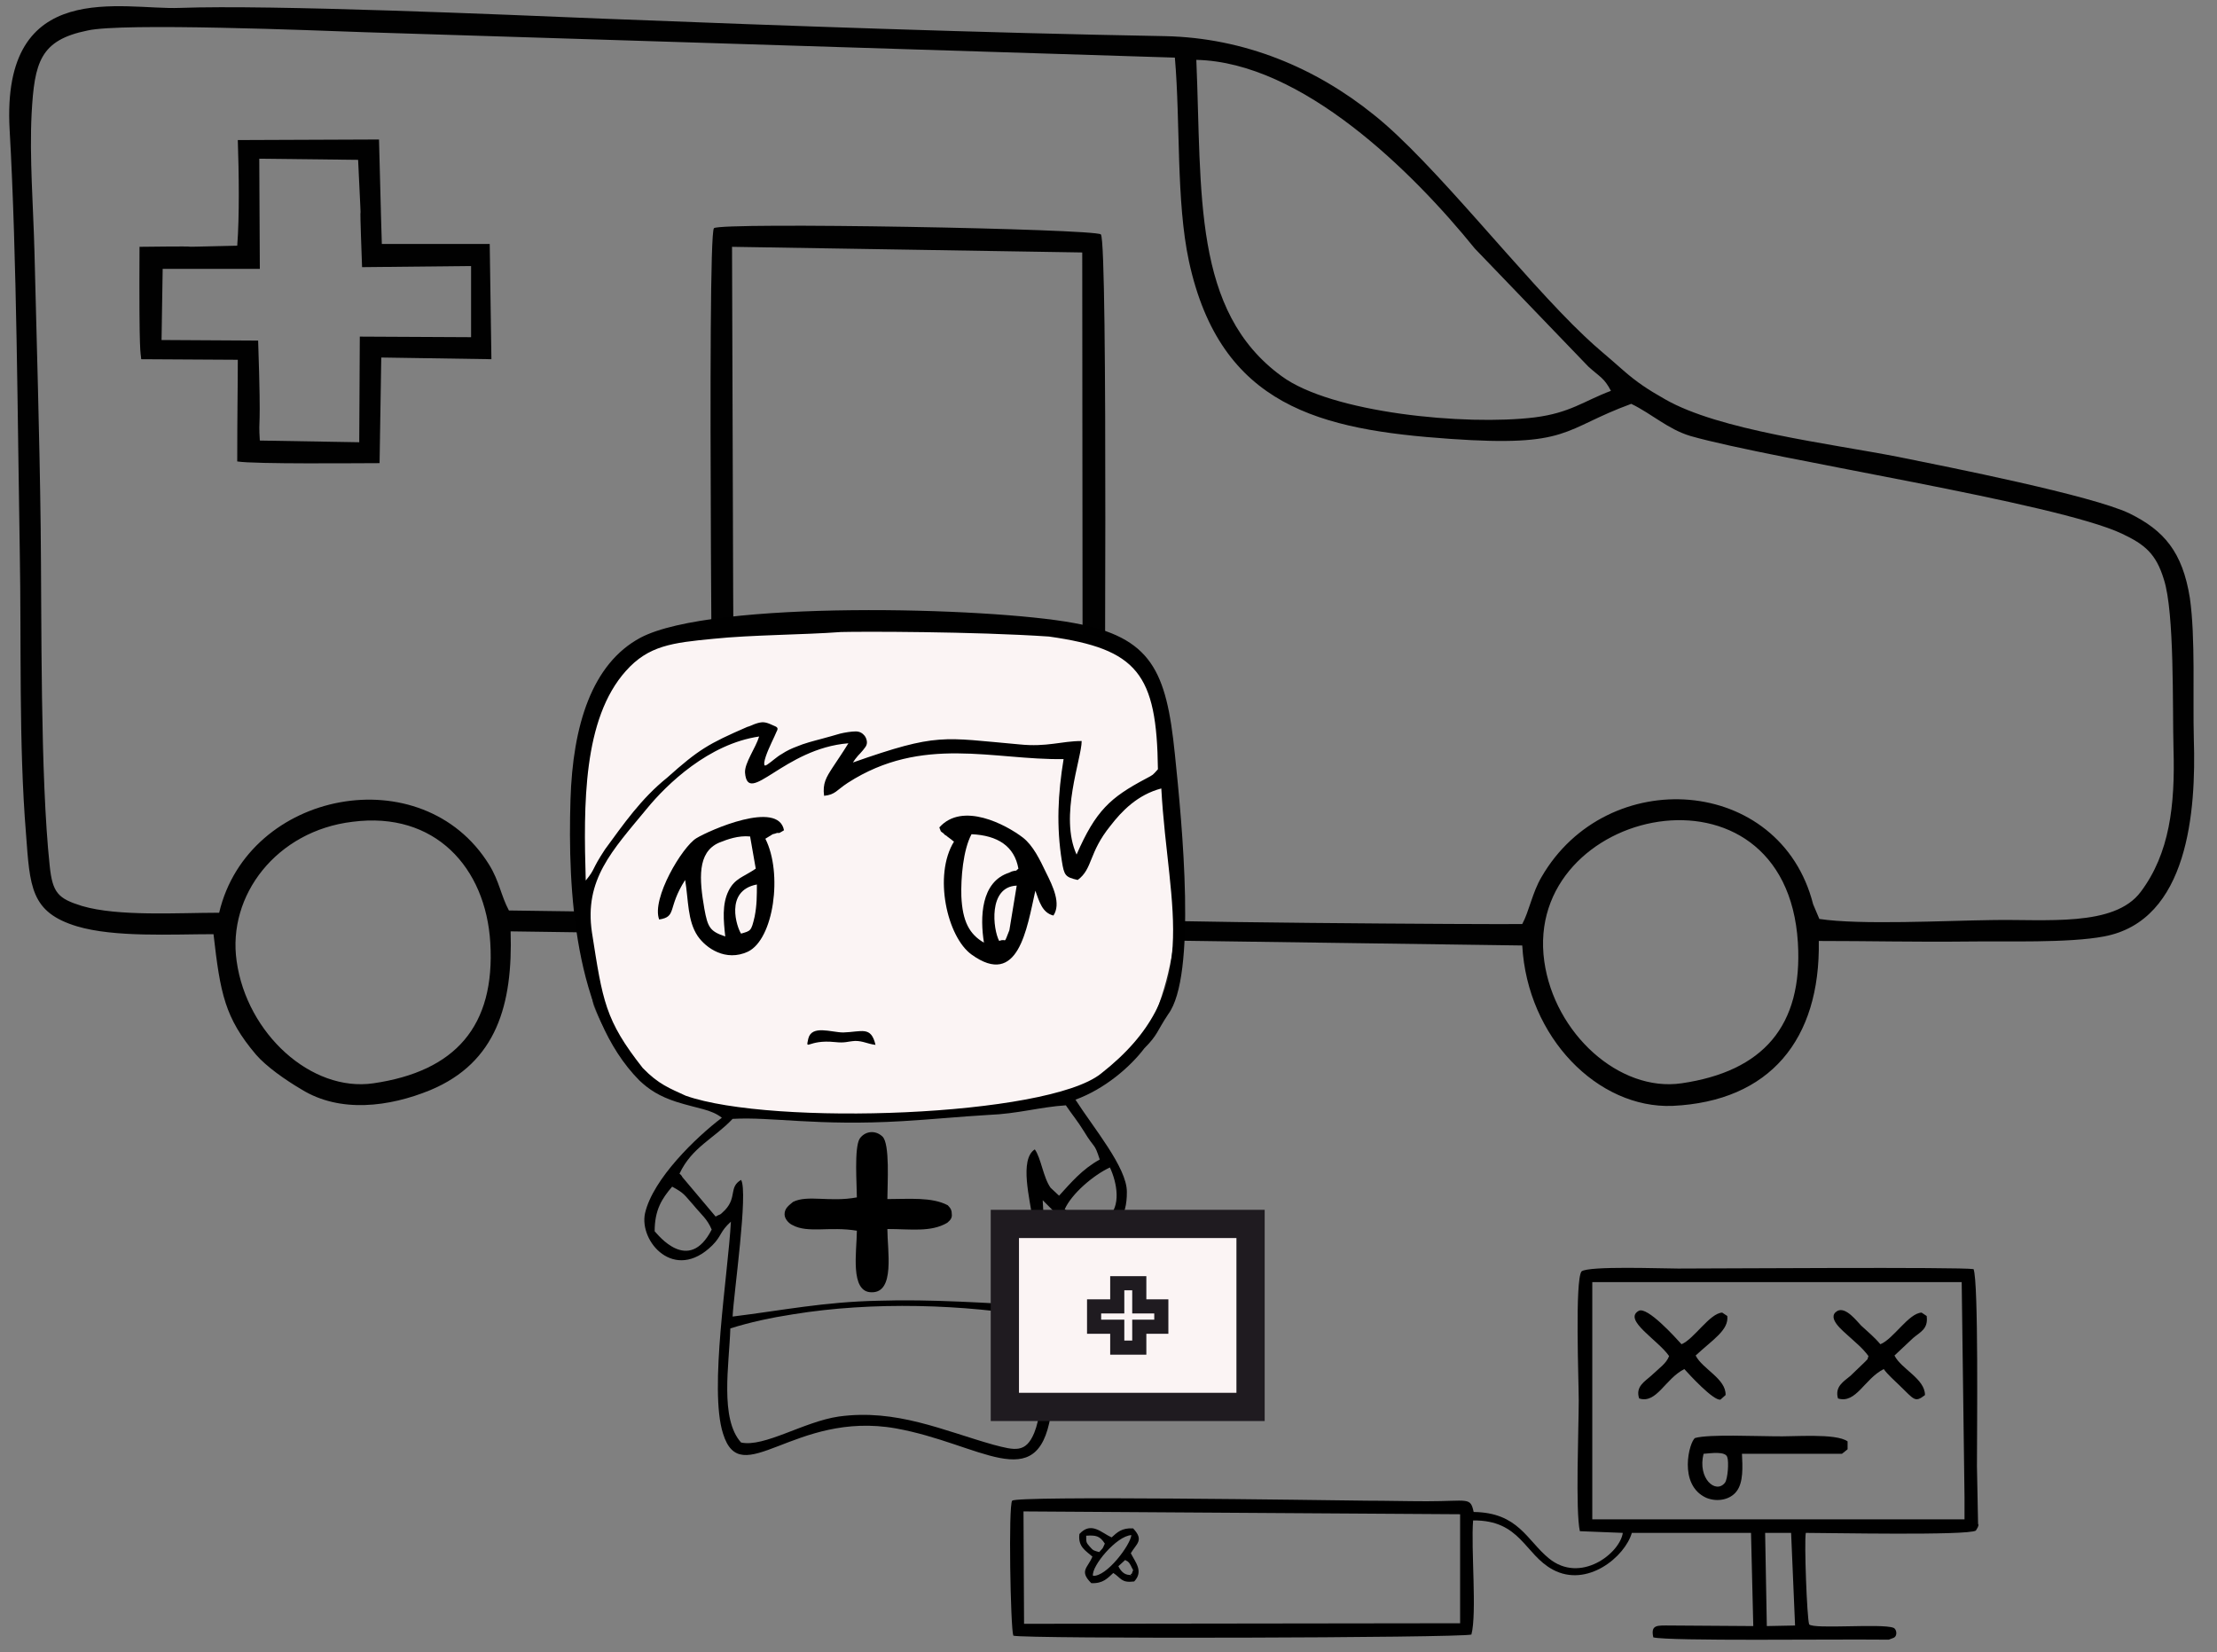 <?xml version="1.0" encoding="UTF-8"?>
<!DOCTYPE svg PUBLIC "-//W3C//DTD SVG 1.1//EN" "http://www.w3.org/Graphics/SVG/1.1/DTD/svg11.dtd">
<!-- Creator: CorelDRAW Home & Student X8 -->
<svg xmlns="http://www.w3.org/2000/svg" xml:space="preserve" width="3925px" height="2925px" version="1.1" style="shape-rendering:geometricPrecision; text-rendering:geometricPrecision; image-rendering:optimizeQuality; fill-rule:evenodd; clip-rule:evenodd"
viewBox="0 0 3925 2925"
 xmlns:xlink="http://www.w3.org/1999/xlink">
 <rect x="0" y="0" width="3925" height="2925" fill="#808080" stroke="none"/>
 <defs>
  <style type="text/css">
   <![CDATA[
    .str1 {stroke:#1F1B20;stroke-width:50}
    .str2 {stroke:#1F1B20;stroke-width:24.999}
    .str0 {stroke:#2B2A29;stroke-width:2.362}
    .fil3 {fill:none}
    .fil1 {fill:black}
    .fil0 {fill:#010101}
    .fil2 {fill:#FBF4F4}
   ]]>
  </style>
 </defs>
 <g id="Warstwa_x0020_2">
  <g id="_747948320">
   <g>
    <path class="fil0" d="M2734 1702c-38,-273 428,-375 449,-33 9,148 -62,228 -206,249 -110,16 -225,-88 -243,-216zm-2315 0c-17,-117 71,-231 205,-247 146,-19 236,81 244,214 9,148 -62,228 -207,249 -110,16 -224,-88 -242,-216zm879 -653l-2 -612 620 10 1 1176c-31,7 -520,-2 -591,-5 -34,-1 -25,-6 -25,-43l-3 -526zm-1153 555c-42,-13 -52,-23 -57,-71 -17,-159 -14,-435 -16,-601 -2,-162 -7,-324 -11,-487 -2,-78 -9,-167 -5,-244 5,-91 15,-130 99,-147 61,-14 405,0 490,3l1435 45c10,115 2,254 25,361 56,257 233,298 462,314 214,15 198,-17 321,-62 37,18 65,45 105,57 148,42 648,118 764,173 40,19 60,35 74,81 19,59 15,225 17,300 3,100 -7,185 -58,253 -47,63 -168,48 -265,50 -80,1 -232,9 -304,-2l-11 -26c-58,-228 -365,-249 -481,-48 -16,27 -22,61 -34,83 -37,1 -720,-3 -734,-10 -16,-8 -6,-90 -6,-112 0,-127 7,-1084 -6,-1099 -11,-10 -673,-22 -685,-11 -13,13 -1,1103 -1,1213l-362 -5c-14,-26 -17,-52 -35,-81 -118,-191 -427,-132 -478,85 -72,0 -179,7 -243,-12zm2667 -955c21,19 28,20 40,43 -48,18 -72,39 -135,47 -123,15 -360,-8 -448,-73 -158,-115 -141,-323 -151,-560 187,4 383,198 493,334l201 209zm408 1017c87,0 174,2 261,1 70,-1 181,3 244,-9 150,-28 163,-224 159,-349 -2,-75 3,-180 -7,-250 -13,-82 -46,-120 -107,-150 -67,-32 -320,-82 -409,-100 -123,-24 -317,-47 -413,-102 -30,-17 -50,-30 -75,-52 -28,-25 -45,-38 -68,-60 -110,-104 -267,-308 -373,-392 -103,-83 -229,-136 -369,-139 -331,-6 -665,-18 -997,-31 -171,-7 -585,-25 -748,-19 -100,4 -316,-56 -301,215 13,229 14,518 18,748 3,162 -2,340 11,499 7,94 8,139 90,164 67,20 168,14 242,14 12,105 20,148 75,213 18,21 52,45 81,62 68,42 155,31 228,1 117,-49 146,-151 142,-281l1791 25c9,163 134,289 266,284 172,-8 262,-117 259,-292z"/>
    <path class="fil0" d="M288 476c171,0 1,0 172,0 -1,-195 0,0 -1,-195 175,2 0,0 175,2 9,187 0,0 7,190l193 -2 0 126 -197 -1 0 0 -1 187 -176 -3c-3,-49 3,0 -3,-177 -167,-1 0,0 -171,-1l2 -126zm-38 160l171 1c0,50 -1,93 -1,180 30,5 216,3 252,3 3,-187 0,0 3,-187l195 3 0 0c-3,-204 0,0 -3,-204 -191,0 0,0 -191,0 -2,-62 0,0 -5,-185 -250,1 0,0 -250,1 2,59 3,135 -1,187 -167,4 0,0 -173,2 -1,200 2,184 3,199l0 0z"/>
   </g>
  </g>
 </g>
 <g id="Warstwa_x0020_4">
  <g id="_747947000">
   <g>
    <path class="fil1" d="M3171 2714l-46 0 3 165 50 -1 -7 -164zm-1359 -38l1 199 772 -1 0 -193 -773 -5zm1661 -406l-654 0 0 420 659 0 0 -19 0 -10 0 -10 -5 -381zm-584 444c-12,42 -79,98 -140,65 -50,-27 -57,-88 -141,-87 -4,50 7,164 -3,202 -20,6 -791,8 -811,2 -5,-12 -9,-232 -2,-239 9,-9 543,-1 628,0 35,0 70,1 106,1 74,0 77,-8 83,19 79,1 94,50 133,82 56,46 126,-9 131,-45l-76 -3c-8,-35 -2,-183 -2,-231 0,-35 -7,-214 5,-229 13,-10 142,-5 171,-5 66,0 498,-3 523,1 9,23 6,287 6,349l2 103c-1,19 3,-15 -1,6l-3 5c-16,9 -260,4 -301,4 -3,15 2,152 6,162 8,9 128,-2 149,6 6,2 8,15 0,18l-8 3c-3,0 -11,0 -14,0 -80,-1 -375,3 -403,-4 -5,-23 7,-21 30,-21l147 1 -4 -165 -211 0z"/>
    <path class="fil1" d="M3016 2574c-11,44 22,72 38,51 5,-7 7,-37 4,-45 -3,-11 -29,-7 -42,-6zm-15 -28c25,-7 110,-3 141,-3 33,1 108,-6 129,9l0 14 -10 8 -177 0c1,22 3,51 -10,67 -11,14 -33,19 -53,11 -51,-23 -30,-100 -20,-106z"/>
    <path class="fil1" d="M2955 2401c-19,-28 -82,-64 -54,-80 15,-9 66,48 76,59 22,-9 50,-55 72,-56l9 6c3,25 -26,42 -56,70 12,24 54,41 53,70l-9 8c-12,3 -56,-45 -64,-54 -34,17 -49,62 -80,52 -7,-21 10,-30 21,-40 16,-15 27,-22 32,-35z"/>
    <path class="fil1" d="M3308 2401c-11,-15 -24,-25 -37,-37 -6,-6 -39,-31 -18,-43 15,-8 35,19 42,26 12,11 24,21 34,33 23,-9 50,-55 73,-56l9 6c3,23 -11,28 -24,39 -12,11 -22,21 -33,31 12,24 54,41 54,70 -18,14 -19,8 -45,-17 -10,-10 -20,-18 -28,-29 -34,17 -49,62 -81,52 -6,-21 10,-30 22,-40l26 -25c8,-9 2,0 6,-10z"/>
    <path class="fil1" d="M2004 2786c2,-9 4,-2 -1,-12 0,-1 -4,-7 -4,-7 -5,-5 -1,-1 -7,-5l-12 11c1,2 6,13 16,15 18,2 0,1 8,-2zm-48 -53c-9,-14 -16,-15 -33,-14 0,12 0,12 6,19 7,8 7,7 17,10 8,-9 5,-4 10,-15zm47 -15c-26,1 -71,55 -68,72 24,2 66,-54 68,-72zm-69 38c-11,-10 -26,-17 -23,-40 21,-23 39,-2 57,6 10,-9 18,-17 38,-16 20,21 6,27 -4,44 8,16 23,32 6,50 -23,3 -23,-6 -37,-15 -10,9 -18,19 -39,18 -22,-22 -6,-27 2,-47z"/>
   </g>
  </g>
 </g>
 <g id="Warstwa_x0020_1">
  <g id="_747944720">
   <path class="fil2 str0" d="M1231 1118c0,0 -188,24 -198,198 -11,175 7,434 20,466 13,33 78,195 342,197 264,2 562,-2 631,-138 68,-137 73,-260 39,-556 -33,-295 -753,-170 -834,-167z"/>
   <g>
    <g>
     <path class="fil1" d="M1312 2554c-38,-42 -21,-138 -19,-202 35,-11 72,-19 111,-25 141,-23 303,-18 438,6 2,58 9,155 -11,204 -15,36 -34,31 -72,21 -89,-25 -172,-64 -274,-50 -62,9 -132,55 -173,46zm-153 -374c0,-38 13,-58 31,-79 22,12 21,14 38,33 14,17 24,24 32,43 -41,80 -96,8 -101,3zm726 -39c12,-27 50,-60 80,-74 13,28 20,69 -4,89 -31,10 -56,0 -76,-15zm-588 -160c70,-4 149,13 301,4 51,-3 101,-8 152,-11 52,-2 91,-14 137,-17 10,15 21,28 32,46 20,33 18,19 28,50 -31,17 -51,41 -72,64l-15 -14c-13,-18 -17,-53 -28,-68 -28,18 -8,90 -4,124 6,50 10,102 11,153 -91,-5 -192,-12 -284,-9 -97,2 -169,17 -258,28 2,-41 28,-221 15,-242 -22,13 -7,30 -28,53 -12,12 -7,6 -17,12l-59 -70c-1,-3 -4,-5 -5,-6 22,-47 61,-62 94,-97zm-260 -422c-4,-135 -5,-286 71,-371 40,-45 82,-50 155,-57 67,-7 159,-7 226,-12 35,-1 235,-1 368,8 157,22 191,66 193,235 -10,11 -7,9 -22,17 -62,33 -88,56 -122,134 -31,-68 9,-170 9,-201 -36,0 -61,11 -110,6 -137,-12 -144,-21 -295,32 4,-6 4,-6 9,-12 4,-4 14,-15 15,-19 2,-5 0,-12 -3,-16 -4,-5 -9,-8 -16,-8 -8,0 -20,2 -28,4 -10,3 -21,6 -32,9 -15,4 -31,8 -45,14 -8,3 -17,7 -26,13 -9,5 -17,13 -26,19 -5,3 -5,1 -5,-4 2,-13 12,-33 18,-46 1,-3 3,-6 4,-9 4,-7 0,-8 -7,-11 -13,-6 -18,-7 -32,-2 -5,2 -9,4 -13,5 -69,30 -86,40 -142,90 -46,37 -77,82 -110,127 -25,38 -16,33 -34,55zm1019 -163c12,218 77,361 -107,505 -95,76 -582,93 -735,39 -28,-13 -48,-20 -76,-49 -67,-85 -71,-119 -90,-240 -14,-94 36,-145 97,-219 36,-44 110,-115 199,-128 -6,20 -26,47 -25,64 5,61 69,-43 183,-52 -13,21 -13,20 -28,43 -11,17 -18,28 -15,50 20,-2 22,-10 42,-23 132,-85 258,-40 382,-42 -10,61 -13,119 -3,181 4,25 6,28 28,33 27,-20 19,-48 58,-96 20,-26 48,-55 90,-66zm-152 551c52,-19 97,-58 122,-91 24,-24 22,-30 42,-60 51,-68 25,-336 12,-461 -15,-147 -41,-207 -179,-232 -151,-28 -640,-41 -767,26 -86,46 -120,155 -124,287 -5,161 7,381 122,497 17,16 35,28 66,38 38,12 61,13 80,28 -45,34 -122,108 -136,169 -11,50 52,123 119,57 17,-17 13,-24 33,-42 -5,93 -39,297 -14,375 32,104 126,-41 306,-9 150,27 250,120 274,-22 19,-113 -9,-269 -14,-382l21 21c5,6 9,10 15,14 32,24 114,44 113,-50 0,-43 -59,-113 -91,-163z"/>
     <path class="fil1" d="M1517 2120c-48,9 -87,-5 -113,8 -7,6 -15,11 -15,22 0,9 9,17 14,19 27,15 66,2 114,10 0,35 -13,109 26,109 42,1 28,-74 28,-112 42,0 77,6 106,-11 6,-5 9,-9 8,-16 0,-5 -1,-9 -7,-15 -28,-15 -69,-11 -107,-11 0,-25 5,-99 -9,-111 -13,-12 -31,-9 -40,4 -10,16 -5,82 -5,104z"/>
     <path class="fil1" d="M1769 1666c-11,-20 -20,-96 31,-98l-13 79c-11,28 -4,13 -18,19zm-27 3c-26,-15 -38,-38 -40,-82 -1,-32 3,-82 18,-110 46,2 76,21 83,61 -9,7 3,1 -12,5 -1,1 -3,1 -4,2 -51,16 -52,80 -45,124zm-79 -204c4,9 0,5 8,11 0,1 2,2 3,3 1,0 2,1 3,2l8 6c1,1 2,2 4,3 -37,60 -12,169 31,200 83,60 98,-46 113,-113 7,19 12,39 32,44 14,-21 -1,-52 -13,-76 -11,-23 -23,-48 -41,-62 -30,-23 -107,-64 -148,-18z"/>
     <path class="fil1" d="M1312 1653c-7,-10 -30,-76 28,-87 0,20 0,37 -4,57 -6,26 -7,25 -24,30zm-28 5c-27,-9 -31,-16 -37,-49 -9,-52 -13,-100 26,-117 15,-6 34,-13 55,-11l10 57c-22,15 -37,17 -48,39 -12,24 -9,53 -6,81zm-117 -30c32,-5 14,-20 46,-70 6,36 4,72 22,99 15,22 50,46 89,28 46,-22 62,-139 31,-200l13 -8c1,0 3,-1 4,-1 10,-4 2,3 16,-6 -10,-54 -132,0 -155,14 -25,15 -80,107 -66,144z"/>
     <path class="fil1" d="M1550 1850c-8,-34 -24,-23 -57,-22 -21,0 -56,-14 -62,11 -5,23 -1,1 47,6 19,2 21,-1 36,-2 14,0 21,5 36,7z"/>
    </g>
    <g>
     <rect class="fil2 str1" x="1779" y="2167" width="435" height="324"/>
     <polygon class="fil3 str2" points="1937,2313 1937,2349 1978,2349 1978,2386 2017,2386 2017,2349 2056,2349 2056,2313 2017,2313 2017,2272 1978,2272 1978,2313 "/>
    </g>
   </g>
  </g>
 </g>
</svg>
